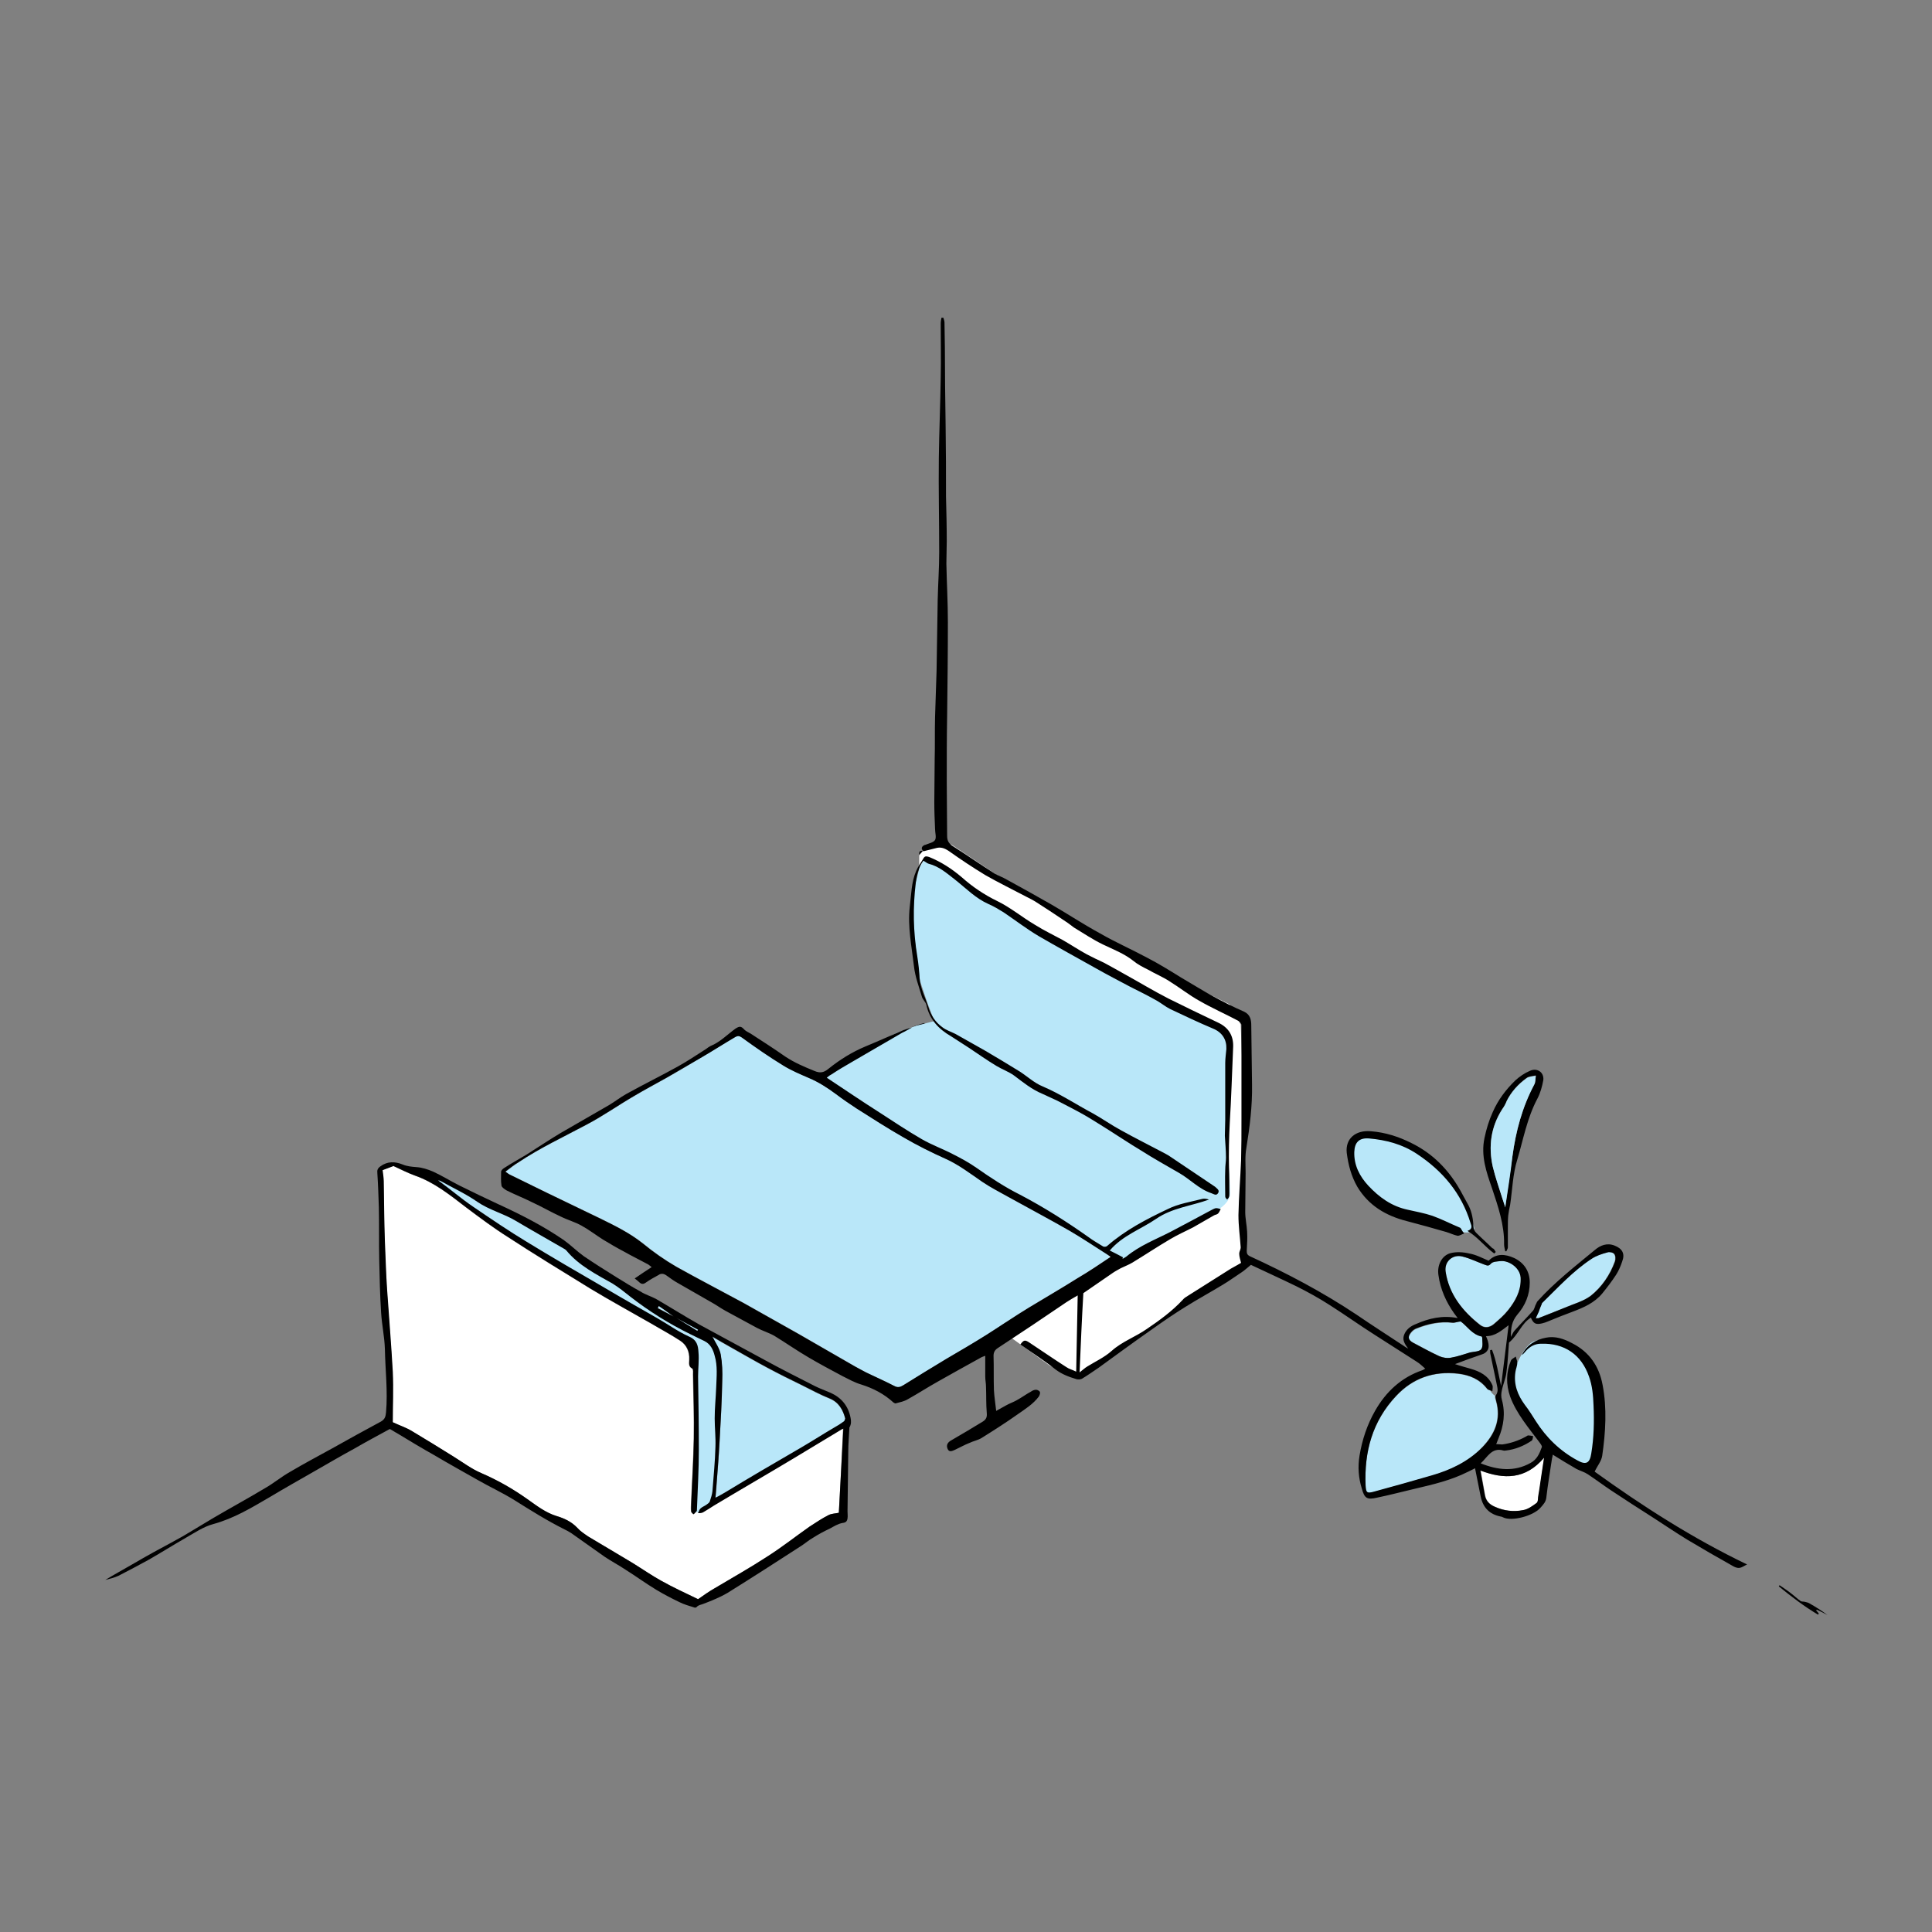 <svg xmlns="http://www.w3.org/2000/svg" xml:space="preserve" id="Layer_1" x="0" y="0" version="1.1" viewBox="0 0 512 512"><rect x="0" y="0" width="512" height="512" fill="#808080" stroke="none"/><style>.st0{display:none}.st1{display:inline}.st2{fill:#91caed}.st3{fill:#fff}.st4{fill:#f6d7b4}.st6{fill:#f1c5cb}.st8{fill:#fbf08e}.st9{fill:#b9e7f9}</style><g id="zA75fE.tif"><path d="M389.8 326.1s.4 1.8-8.3-1.3-16.3-6.6-16.3-6.6-6-4.9-6.6-8c-.6-3-1.5-7.5 0-8.5s5.8-1.8 9.4-.8 10 3.9 13.5 7.9 8.1 11.5 8.3 13.6 1.9 3.6 0 3.7" class="st9"/><path d="M244.5 225.5c.5-.1 1.1-.2 1.6-.4-.6.2-1.1.3-1.6.4m0 0" class="st3"/><path d="M396.4 331.8c-.1.1-.3.2-.4.4-2.5-1.8-4.3-4.3-7.1-6 1.4-.5 1.1-1.3.8-2.1-2.4-7.9-7.4-13.8-14.2-18.3-3.9-2.6-8.2-3.7-12.7-4.1-2.6-.2-3.8 1-3.9 3.6-.1 3.5 1.4 6.4 3.7 8.9 2.9 3.1 6.2 5.5 10.5 6.4 2.2.5 4.4.9 6.5 1.6 2.5.9 4.8 2.1 7.2 3.1.1 0 .2.1.3.2.3.5.6 1 .9 1.4-.6.2-1.2.6-1.7.6-1-.2-2-.7-3-1-3.5-1-7-2-10.5-2.9-5.5-1.4-10.1-4.1-13.1-9.1-1.6-2.8-2.4-5.8-2.8-9-.4-3.8 2.4-6.1 6.5-5.7 3.7.3 7.2 1.4 10.6 3.1 5.7 2.8 9.8 7 12.9 12.4.8 1.4 1.5 2.8 2.3 4.2.9 1.8 1.2 3.7 1.3 5.7 0 .5.3 1.1.7 1.5 1.4 1.4 2.9 2.7 4.3 4.1.5.1.6.6.9 1m9-48c-1.4.6-2.7 1.5-3.8 2.5-2.5 2.4-4.6 5.2-6 8.4-1 2.2-1.7 4.5-2.2 6.9-1 4.7.5 9 2 13.3 1.6 4.8 3.3 9.7 3.2 14.9 0 .6.2 1.2.3 1.8h.3c.1-.3.4-.7.4-1v-5.5c0-1 0-2 .1-3 .1-.9.3-1.9.5-2.8.6-4 .7-8.2 1.9-12 1.6-5.4 2.6-11 5.3-16.1.8-1.5 1.3-3.3 1.6-5 .2-2.1-1.7-3.3-3.6-2.4m1.2 3.6c-3.2 6-4.9 12.4-5.8 19.1-.6 4.4-1.3 8.8-1.9 13.4-.2-.8-.5-1.5-.7-2.2-.9-2.9-1.9-5.7-2.6-8.6-1.2-5.4-.5-10.5 2.5-15.2.5-.7.9-1.4 1.2-2.2 1.2-2.4 3-4.4 5.2-6 .6-.5 1.6-.5 2.5-.7-.1.9 0 1.8-.4 2.4m74.7 139.4c.2.2.5.5.7.8-.1.1-.1.2-.2.3-3.7-2.2-7.1-4.8-10.4-7.5.1-.1.1-.2.2-.3 1 .7 2.1 1.4 3.1 2.2.8.6 1.6 1.4 2.5 2 .3.2.8.1 1.1.2.4.1.9.2 1.2.4 1.6.9 3.2 1.9 4.8 3.1-.9-.5-1.9-1-2.8-1.4-.1.1-.2.1-.2.2M244.7 226c-.1.5-.3.9-.5 1.4-.2-.3-.6-.6-.6-.8 0-.5-.1-1.3.9-1.1 0 0 0 .1.1.1 0 .2.1.3.1.4m-3.2 46.2"/><path d="m268.1 354.6 10.1 7.3 8.2 3.5 15.1-10.8 14-10.9 14.1-9.5.6-8.1-1.2-13.6.7-17.3-.9-23.7-2.9-5.3-20.5-10.2-24-13.6-13.3-7.9-16-10.7h-6l-2.5 2.8v11.8l12.5 37.8-5.8 29.3z" class="st3"/><path d="M245.1 271.5c-1.2.2-2.3.4-3.5.7 1.1-.4 2.2-.8 3.4-1.1 0 .1 0 .2.1.4"/><path d="M294.2 333.2c-3 1.9-5.8 3.8-8.7 5.6l-12.9 7.8c-3.8 2.3-7.4 4.8-11.2 7.2-3.5 2.2-7.1 4.3-10.6 6.4l-11.4 6.9c-.8.5-1.5.7-2.4.2-2.5-1.3-5.1-2.4-7.5-3.6-1.9-.9-3.7-2-5.5-3.1-4.2-2.4-8.3-4.8-12.5-7.2l-14.4-8.1c-5.9-3.2-11.9-6.3-17.8-9.6-3.1-1.8-6.1-3.9-8.9-6.2-3.4-2.7-7.3-4.6-11.1-6.5-4.7-2.3-9.4-4.5-14.1-6.8-3.3-1.6-6.5-3.2-9.8-4.8-.5-.2-.9-.5-1.4-.9 1.3-.9 2.3-1.8 3.5-2.5 5.7-3.8 11.9-6.7 17.9-9.9 4.4-2.3 8.5-5.2 12.8-7.7 2.7-1.6 5.5-3.1 8.2-4.6 3.4-1.9 6.7-3.9 10-5.9 2.9-1.7 5.7-3.5 8.6-5.2.6-.3 1-.4 1.6.1 3.6 2.6 7.3 5.2 11.1 7.6 2.1 1.3 4.5 2.3 6.8 3.3 2.6 1.1 4.9 2.6 7.2 4.3 1.7 1.3 3.5 2.5 5.3 3.7 4.1 2.6 8.3 5.3 12.5 7.7 3.6 2.1 7.4 4 11.2 5.7 3.5 1.6 6.5 3.9 9.7 6.1 2.2 1.5 4.6 2.7 6.9 4 5.4 3 10.9 5.9 16.3 9 3.4 2 6.7 4.2 10 6.3 0 .2.3.4.6.7m102 36.7c-.6-.4-1-.9-1.3-1.4-.3-.1-.6-.2-.8-.4-2-2.5-4.6-3.7-7.7-4-6.5-.8-12 1.2-16.4 5.9-6.3 6.7-8.5 14.8-8.1 23.8.1 1.9.4 2.1 2.2 1.6 5.1-1.4 10.2-2.8 15.3-4.3 5-1.5 9.6-3.6 13.3-7.5 3.4-3.5 5.1-7.5 3.7-12.4-.1-.4-.3-.9-.2-1.3m6.8-30.8c0 3-1.4 5.6-3.3 8-1.1 1.4-2.5 2.6-3.9 3.8-1 .8-2.3 1.1-3.5.2-4.7-3.6-8.3-8.1-9.2-14.1-.4-2.6 1.9-4.7 4.5-4 2 .5 3.8 1.4 5.7 2.1.7.2 1.1.6 1.8-.2.5-.6 1.7-.6 2.6-.7 2.2-.3 5.5 1.8 5.3 4.9m3.9 10.2c.4-.7.7-1.2.9-1.7l.6-1.8c.1-.2.1-.4.2-.5 4.2-4.1 8.2-8.4 13.1-11.7 1.2-.8 2.7-1.3 4.2-1.7.5-.2 1.5 0 1.8.4.4.4.4 1.4.2 2-1.3 3.6-3.5 6.8-6.4 9.1-2 1.5-4.7 2.2-7 3.2-2.2.9-4.5 1.8-6.8 2.7-.1-.1-.3-.1-.8 0" class="st9"/><path d="M409.2 386.3c-.4 3.1-.8 5.8-1.2 8.6-.1.4-.1.8-.2 1.2-.2.8-.1 1.8-.5 2.2-1.1.8-2.3 1.7-3.6 1.9-2.5.5-5.1.2-7.5-.9-1.4-.6-2.3-1.5-2.6-3l-1.2-6.6c6.2 2.4 11.9 2.4 16.8-3.4" class="st3"/><path d="M387.1 350.2c1.7 1.2 3 3.5 5.6 4 0 .1.1.2.1.3 0 1 .3 2.4-.3 3.1-.5.6-1.9.6-2.8.8-1.7.5-3.3 1.1-5.1 1.4-1 .2-2.2 0-3.1-.4-2.4-1.1-4.7-2.4-7-3.6-1.3-.7-1.5-1.5-.5-2.6.4-.5.9-.9 1.5-1.1 3-1.2 6.2-1.9 9.5-1.5.5 0 1.1-.3 2.1-.4" class="st9"/><path d="M374 358c2.8 1.2 5.6 2.5 8.2 3.6-1.1.5-1.8.5-3.1-.3-1.7-1-3.4-2.2-5.1-3.3" class="st3"/><path d="M188.8 354.3c1.7 1 3.4 2 5.2 3 3.2 1.8 6.3 3.6 9.5 5.3 3 1.6 6 3.1 9.1 4.6 2.4 1.2 4.8 2.5 7.3 3.5 2.4 1 3.5 3 4.1 5.3.1.2-.1.6-.3.8-.8.6-1.6 1.1-2.5 1.6-2.9 1.7-5.7 3.5-8.6 5.2-3.6 2.1-7.2 4.2-10.8 6.4-3.1 1.8-6.2 3.7-9.3 5.5-.9.5-1.8 1.1-2.9 1.7.1-1.3.3-2.5.3-3.7.3-3.8.6-7.6.8-11.4.3-5.3.6-10.6.7-15.9.1-2.3 0-4.7-.4-7-.4-1.8-1.5-3.3-2.2-4.9m-10-5.3c2.1 1.1 4.2 2.2 6.2 3.3-.1.1-.1.2-.2.4-2-1.2-4-2.5-6-3.7" class="st9"/><path d="M222.3 400.9c-.9.2-1.9.2-2.7.6-1.7.9-3.4 2-5.1 3.1-3.7 2.6-7.2 5.3-11 7.8-4.6 3-9.4 5.7-14.1 8.5-1.6.9-3.1 2-4.4 2.9-3.3-1.6-6.6-3.1-9.8-4.9-2.6-1.4-4.9-3.1-7.4-4.6-3.9-2.4-7.9-4.7-11.9-7.1-1-.6-2.1-1.4-2.9-2.3-1.5-1.6-3.4-2.5-5.4-3.1-3-.9-5.4-2.8-7.9-4.5-3.8-2.7-7.9-5-12.2-6.9-2.6-1.1-4.9-2.9-7.4-4.4-3.7-2.3-7.4-4.6-11.1-6.8-1.5-.9-3.1-1.4-5-2.3 0-4.2.2-8.8 0-13.3-.4-7.2-1-14.5-1.5-21.7-.3-4.3-.4-8.7-.6-13l-.3-15.9c0-.9-.2-1.9-.3-2.9 1-.4 2.1-.8 2.9-1.1 1.9.9 3.7 1.8 5.6 2.5 5.2 1.8 9.4 5.2 13.7 8.5 3.6 2.7 7.2 5.4 11 7.8 7.2 4.7 14.6 9.2 21.9 13.7 5.3 3.2 10.8 6.2 16.2 9.3 2.6 1.5 5.1 2.9 7.6 4.5 1.7 1.1 2.5 2.9 2.4 5 0 .9-.3 1.8.8 2.4.3.2.2 1 .2 1.6.1 5.7.3 11.3.2 17s-.4 11.3-.7 17c0 .7-.1 1.4 0 2.2 0 .3.4.6.6.8.3-.3.6-.5.8-.8.1-.1.1-.4.1-.6.2-5.2.5-10.5.5-15.7.1-6.5-.1-12.9-.1-19.4 0-2.2.3-4.4.1-6.5-.1-1.7-.4-3.2-2.5-4.1-2.9-1.3-5.5-3.2-8.3-4.8-4.7-2.7-9.5-5.4-14.2-8.2-6.9-4-13.7-8-20.5-12.1-4.8-3-9.6-6.1-14.2-9.3-3.1-2.1-6-4.6-9.3-7 .4.1.6.1.7.2 3.3 1.8 6.7 3.4 9.7 5.4 3.2 2.2 7 3.1 10.3 5.1 4.2 2.5 8.5 4.9 12.7 7.4.2.1.4.2.5.4 3.3 4 7.9 6.3 12.3 8.8 1.6 1 3.1 2.2 4.6 3.4 5 3.9 10.3 7.2 16 10 1.2.6 2.5 1.2 3.7 1.8 1.6.8 2.3 2.3 2.7 3.9.8 2.7.5 5.5.4 8.3s-.3 5.5-.4 8.3c0 2.5.3 5 .2 7.5-.1 3.9-.5 7.9-.8 11.8-.1.9-.4 1.8-.7 2.7-.1.3-.5.6-.8.8-.6.4-1.2.6-1.7 1.1-.3.3-.4.8-.6 1.2.4 0 .9 0 1.3-.2 1-.6 1.9-1.2 2.9-1.8 7-4.2 14.1-8.3 21.1-12.5 4.2-2.5 8.4-5.1 12.6-7.6.2-.1.3-.2.6-.3-.3 7.5-.7 15.1-1.1 22.4" class="st3"/><path d="m178.8 349-4.5-2.4c.1-.2.2-.3.3-.5 1.4 1 2.8 2 4.2 2.9" class="st9"/><path d="m184.5 390.1-.9 10.5 1.4.2 3.8-2.6 1.7-13.5v-16.9l-.6-8.5-2.3-4.6-12.8-6.6-5.9-3.7-9.8-7.6-11.4-8.5-13.8-7.3-8.2-4.2-6.7-3.5-4-1.9v1.5l6 5 7.5 5 4.9 3.7 7.9 5 5.8 3 13.9 8.3 17.4 9.8 4.3 2.9 1.1 6 .4 8.4-.1 9.3zM398.9 320c-.2-.8-.5-1.5-.7-2.2-.9-2.9-1.9-5.7-2.6-8.6-1.2-5.4-.5-10.5 2.5-15.2.5-.7.9-1.4 1.2-2.2 1.2-2.4 3-4.4 5.2-6 .6-.5 1.6-.5 2.5-.7-.1.8-.1 1.7-.4 2.3-3.2 6-4.9 12.4-5.8 19.1-.5 4.5-1.2 8.9-1.9 13.5m3.3 41s1.9-4.5 4.2-5.5 9.9-.6 12.7 3.1 5.2 8.3 5.2 14-.8 11.7-1.7 13.6c-.9 2-3.3 5.4-8.9 0s-12.4-13.4-13-17.1c-.5-3.6-.8-8.1 1.5-8.1" class="st9"/><path d="M225.4 375.7c-.6-3.1-2.4-5.3-5.3-6.6-1.4-.6-2.8-1.1-4.2-1.8-4.3-2.2-8.7-4.4-12.9-6.7l-17.7-9.6c-3.9-2.2-7.7-4.6-11.5-6.8-1.3-.7-2.8-1.1-4-1.9-2.2-1.2-4.3-2.5-6.4-3.8-2.9-1.8-5.9-3.7-8.7-5.6-1.8-1.3-3.4-2.9-5.2-4.2-5.5-3.8-11.4-6.8-17.5-9.6-3.4-1.6-6.8-3.2-10.2-4.9-2.4-1.2-4.6-2.6-7-3.7-1.4-.6-2.9-1.1-4.4-1.2-1.3-.1-2.5-.2-3.7-.7-2-.8-4-.9-5.9.5-.7.5-.9 1-.8 1.8.2 3 .3 6 .4 9.1.1 4.6 0 9.2.1 13.9s.2 9.3.5 14c.2 3.2.9 6.4 1 9.6.1 5.6.8 11.2.3 16.8-.1 1.1-.3 1.8-1.3 2.4-4.3 2.3-8.6 4.7-12.9 7.1-3.8 2.1-7.6 4.1-11.3 6.3-2.3 1.3-4.3 3-6.6 4.3-4.5 2.7-9.1 5.2-13.7 7.9-2.7 1.6-5.3 3.2-8 4.8-2.5 1.4-5.1 2.8-7.7 4.2-2 1.1-3.9 2.2-5.8 3.3-2.4 1.4-4.8 2.7-7.1 4.1 1.2-.3 2.4-.6 3.5-1.1 2.7-1.4 5.4-2.8 8.1-4.3 3.3-1.9 6.5-3.9 9.8-5.8 2.3-1.3 4.6-2.9 7.2-3.6 5.5-1.5 10.1-4.3 14.9-7.1 4-2.4 8.1-4.7 12.1-7 3.5-2 6.9-4 10.4-5.9 3.1-1.8 6.3-3.5 9.4-5.2.8.4 1.3.8 1.9 1.1 3.3 2 6.6 4 10 5.9 3.7 2.2 7.5 4.3 11.2 6.4 3.3 1.9 6.8 3.5 10 5.5 4.3 2.7 8.6 5.4 13.2 7.7.6.3 1.2.6 1.8 1 3 2.1 5.9 4.2 8.9 6.3 1.8 1.2 3.7 2.2 5.5 3.4 2.7 1.7 5.3 3.6 8.1 5.3 2 1.2 4.1 2.3 6.2 3.3 1.2.6 2.6 1 3.9 1.4.2.1.5 0 .6-.1.5-.6 1.2-.6 1.9-.9 2.1-.8 4.3-1.7 6.2-2.8 6.6-4.1 13.1-8.3 19.6-12.5 1.1-.7 2.1-1.6 3.2-2.2 1.4-.9 2.9-1.7 4.4-2.4 1.1-.6 2.2-1.3 3.4-1.5.9-.1 1.2-.5 1.3-1.2.1-.6 0-1.3 0-1.9.1-5.3.1-10.6.2-15.9 0-2 .2-4 .3-6.3.5-.8.5-1.7.3-2.6M185 352.4c-.1.1-.1.2-.2.3-1.8-1.1-3.6-2.2-5.5-3.4 1.9 1 3.8 2.1 5.7 3.1m-10.4-6.3c1.3.9 2.6 1.8 3.9 2.8.1.1.2.1.3.2.2.1.3.2.5.3-.2-.1-.3-.2-.5-.3-.1-.1-.2-.1-.3-.2-1.4-.7-2.8-1.5-4.2-2.2.1-.3.2-.4.3-.6m47.7 54.8c-.9.2-1.9.2-2.7.6-1.8.9-3.4 2-5.1 3.1-3.7 2.6-7.2 5.4-11 7.8-4.6 3-9.4 5.7-14.1 8.5-1.6.9-3.1 2-4.4 2.9-3.3-1.6-6.6-3.1-9.8-4.9-2.5-1.4-5-3.1-7.4-4.6-4-2.4-7.9-4.7-11.9-7.1-1-.7-2.1-1.4-2.9-2.3-1.5-1.6-3.4-2.5-5.4-3.1-3-.9-5.4-2.8-7.8-4.5-3.8-2.7-7.8-5-12.2-6.9-2.6-1.1-5-2.9-7.4-4.4-3.7-2.3-7.4-4.6-11.1-6.8-1.5-.9-3.1-1.4-5-2.3 0-4.2.2-8.8 0-13.3-.4-7.2-1-14.5-1.5-21.7-.3-4.3-.4-8.7-.6-13-.2-5.3-.2-10.6-.3-15.9 0-.9-.2-1.9-.3-2.9 1-.4 2.1-.8 2.9-1.1 2 .9 3.7 1.8 5.6 2.5 5.2 1.8 9.4 5.2 13.7 8.5 3.6 2.7 7.2 5.4 11 7.8 7.2 4.7 14.6 9.2 21.9 13.7 5.3 3.2 10.8 6.2 16.2 9.3 2.5 1.5 5.2 2.9 7.6 4.5 1.7 1.1 2.5 2.9 2.4 5 0 .9-.3 1.8.8 2.4.3.2.2 1.1.2 1.6.1 5.7.3 11.3.2 17s-.5 11.3-.7 17c0 .7-.1 1.5 0 2.2 0 .3.4.6.6.8.3-.2.5-.5.8-.8.1-.1.1-.4.1-.6.2-5.2.5-10.5.5-15.7 0-6.5-.1-13-.2-19.4 0-2.2.3-4.4.1-6.5-.1-1.7-.4-3.2-2.5-4.1-2.9-1.3-5.5-3.2-8.3-4.8-4.7-2.7-9.5-5.4-14.2-8.2-6.9-4-13.8-8-20.5-12.1-4.8-2.9-9.5-6.1-14.2-9.3-3.1-2.1-6-4.6-9.3-7 .4.1.6.1.7.2 3.2 1.8 6.7 3.4 9.7 5.5 3.2 2.2 7 3.1 10.3 5.1 4.2 2.5 8.5 4.9 12.8 7.4.2.1.3.2.5.4 3.3 4 7.9 6.3 12.3 8.8 1.6 1 3.1 2.2 4.6 3.4 5 3.9 10.3 7.2 16 10 1.2.6 2.5 1.2 3.7 1.8 1.6.8 2.3 2.3 2.7 3.9.8 2.7.5 5.5.4 8.3s-.4 5.5-.4 8.3c0 2.5.3 5 .2 7.5-.1 3.9-.5 7.9-.8 11.8-.1.9-.4 1.8-.7 2.7-.1.3-.5.6-.8.8-.5.4-1.2.6-1.7 1.1-.3.3-.4.8-.6 1.2.4 0 .9 0 1.3-.2 1-.6 2-1.2 2.9-1.8 7-4.2 14.1-8.3 21.1-12.5 4.2-2.5 8.4-5.1 12.6-7.6.2-.1.3-.2.6-.3-.4 7.4-.8 15-1.2 22.3m1.3-24.2c-.8.6-1.6 1.1-2.5 1.6-2.9 1.7-5.7 3.5-8.6 5.2l-10.8 6.3c-3.1 1.8-6.2 3.7-9.2 5.5-.9.5-1.8 1.1-2.9 1.6.1-1.3.2-2.5.3-3.7.3-3.8.6-7.6.8-11.4.3-5.3.6-10.6.7-15.9.1-2.3 0-4.7-.4-7-.3-1.6-1.4-3.1-2.2-4.7 1.7 1 3.4 2 5.2 3 3.2 1.8 6.3 3.6 9.5 5.3 3 1.6 6 3.1 9.1 4.6 2.4 1.2 4.8 2.5 7.3 3.5 2.4 1 3.5 3 4.1 5.3-.1.3-.2.7-.4.8"/><path d="m296.8 334.7 26.4-14.4s2.8-1.7 2.8-4.1-.9-15.9-.9-15.9l.9-22.2s-.2-4.9-2.3-5.2c-2-.3-5.7-2.4-5.7-2.4l-24-13-20.7-11.8-12.4-6.9-10.7-9.4-2.5-.8-2.3-1-.6.3-1.1 2-1.3 4.9-.6 9.3.9 7.3 1.1 8.5 1.9 5.7 1.9 5-4.7 1.2-5.2 1.9-15.5 7.8-4.6 3.9 11.5 8.2 15.1 9.2 13.7 6.2 11.7 8.5 14.2 7.5 10.5 6.7z" class="st9"/><path d="M422.6 390c.7-1.5 1.8-2.8 2-4.2.9-6.2 1.3-12.6.1-18.8-.9-4.9-3.5-8.7-8-11-2.2-1.2-4.6-2-7-1.5-2.7.5-5.1 1.9-6.4 4.6.5-.3.8-.8 1.1-1.1 1.1-1.2 2.4-1.9 4-1.9 6.2-.2 10.7 2.9 12.7 8.7.9 2.5 1.1 5 1.2 7.6.2 4.3.1 8.6-.6 12.8-.4 2.6-1.4 3.1-3.7 1.8-4.6-2.5-8.2-6-11-10.4-.9-1.4-1.8-2.9-2.9-4.3-1.9-2.6-3-5.4-2.5-8.7.1-.8.5-1.6.5-2.5 0-.5-.3-1-.4-1.6-.5.4-1.1.6-1.3 1.1-1.3 3.1-1.3 6.3-.2 9.5 1.7 4.6 5 8.4 7.9 12.3.2.3.6.8.5 1.1-.6 1.7-1.3 3.3-3 4.2-4.3 2.4-8.7 1.9-13.2.1 1.8-1.6 2.9-4.3 6-3.4.2.1.5 0 .7 0 2.5-.3 4.7-1.2 6.8-2.6.3-.2.3-.8.4-1.2-.4-.1-.9-.2-1.3-.2-.2 0-.4.2-.6.3q-3 1.65-6.3 2.1c-.5 0-1-.1-1.6-.1.3-.6.4-1.1.6-1.5 1.4-3.3 1.9-6.7.9-10.3-.2-.7-.2-1.6 0-2.4.3-1.6 1-3.1 1.2-4.7.4-2.8.5-5.7.7-8 2.5-2.1 3.3-5.1 5.8-6.6.7 1.6 1.3 1.9 3 1.5.5-.1 1-.3 1.5-.5 2.2-.9 4.4-1.8 6.6-2.6 2.9-1.1 5.7-2.3 7.8-4.8 1.3-1.6 2.6-3.3 3.7-5 .7-1.1 1.2-2.3 1.6-3.5.8-2.1 0-3.4-2-4.2s-3.8-.1-5.3 1.2c-5.2 4.3-10.6 8.5-15.2 13.6-.2.3-.3.7-.5 1-.2.5-.3 1-.6 1.4-1.6 1.8-3.3 3.5-4.9 5.3-.4.4-.6 1-1 1.7 0-2.3.2-4.1 1.7-5.9 2.1-2.4 3.3-5.3 3.3-8.5 0-2.9-1.4-5.2-4.1-6.5-2.4-1.1-4.8-1.3-6.8.7-1.7-.7-3.3-1.6-5.1-1.9-1.6-.4-3.5-.5-5-.1-2.3.6-3.6 3.2-3.2 5.8.5 3.7 2 7.1 4.2 10.2q.3.45.9 1.2c-4.1-.8-7.7.1-11.1 1.6-1.3.5-2.4 1.3-3 2.6-.7 1.5 0 2.6 1 3.9-.6-.3-.9-.5-1.3-.8-4.1-2.7-8.3-5.4-12.4-8.2-9-6-18.5-11-28.3-15.5-.8-.4-.8-.9-.8-1.5.1-1.7.2-3.3.1-5-.1-1.8-.5-3.5-.5-5.2 0-3.4.1-6.8.1-10.3 0-2.2-.2-4.5.2-6.7.9-5.6 1.6-11.1 1.5-16.8-.1-5.2-.1-10.4-.2-15.6 0-1.4-.2-2.9-1.9-3.7-2.8-1.2-5.5-2.6-8.1-4-2.9-1.6-5.8-3.4-8.7-5.1-2.9-1.8-5.8-3.6-8.9-5.2-4.1-2.2-8.4-4.1-12.4-6.4-4.4-2.4-8.5-5.1-12.8-7.6-4-2.3-8-4.5-12-6.7-1-.6-2.2-1-3.2-1.6-3.8-2.4-7.5-5-11.3-7.4-1-.7-1.3-1.5-1.3-2.6 0-4.8-.1-9.6-.1-14.4 0-5.8 0-11.6.1-17.4.1-8.3.2-16.5.2-24.8 0-5.2-.3-10.4-.4-15.5 0-2 .1-4 .1-6 0-3.9-.1-7.9-.2-11.8 0-6.2 0-12.4-.1-18.7-.1-7-.2-14-.2-20.9 0-2.2-.1-4.3-.1-6.5 0-.5-.2-.9-.3-1.3h-.5c-.1.5-.2 1-.2 1.6 0 4.7.1 9.4 0 14.1-.1 7.2-.4 14.3-.5 21.4-.1 8.3.1 16.7.1 25 0 4.2-.3 8.4-.4 12.6l-.3 18.9c-.1 4.1-.3 8.1-.4 12.2-.1 3.8 0 7.5-.1 11.2 0 3.8-.1 7.6-.1 11.4 0 2.4.1 4.7.2 7.1 0 1 .4 2.2 0 2.9s-1.7.9-2.6 1.3h-.1c-.9.4-1.1 1-.4 1.7.5-.1 1.1-.3 1.6-.4s1.1-.3 1.6-.4c1.3-.4 2.3-.1 3.5.7 3.1 2.2 6.4 4.4 9.7 6.4 3.5 2 7.2 3.8 10.8 5.7 1 .5 2 1 2.9 1.6 2.5 1.6 5.1 3.3 7.6 5 .8.5 1.5 1.1 2.2 1.6 2.5 1.5 5 3.2 7.7 4.5s5.6 2.4 8 4.3c1.2 1 2.6 1.7 4 2.4 1.9 1.1 3.9 1.9 5.7 3.1 2.6 1.6 5.1 3.6 7.8 5.1 3.3 1.9 6.9 3.5 10.3 5.3.4.2.9.8.9 1.1v24.9c0 3.7 0 7.3-.1 11-.2 4.8-.6 9.6-.7 14.5 0 2.9.4 5.7.6 8.6 0 .5-.4 1.1-.4 1.6 0 .8.3 1.7.5 2.5l-2.7 1.5-11.4 7.2c-.5.3-1 .6-1.4 1.1-2.8 3-6.1 5.4-9.5 7.7-3 2.1-6.5 3.3-9.3 5.8-1.9 1.7-4.3 2.8-6.4 4.1-.7.4-1.3 1-2.1 1.6.3-7.2.6-14.1 1-21 2.5-1.7 5.1-3.5 7.7-5.3.7-.5 1.5-.9 2.2-1.3 1-.5 2.1-.9 3.1-1.5 3.3-2 6.6-4.2 10-6.2 2-1.2 4.1-2.1 6.2-3.2 1.8-1 3.6-2.1 5.4-3.1.3-.2.8-.2 1.1-.5s.5-.8.7-1.2c-.5-.1-1-.3-1.4-.2s-.9.4-1.3.6c-3.5 1.9-7.1 3.8-10.7 5.7-3.9 2-8.1 3.6-11.6 6.5-.3.2-.6.4-1 .6 0-.1 0-.2.1-.4-1.1-.6-2.3-1.2-3.5-1.8 3.4-4 8.2-5.6 12.3-8.4 4.2-2.9 9.3-3.4 14-5.1-.6-.2-1.2-.3-1.7-.2-3.1.8-6.4 1.3-9.2 2.7-5.7 2.7-11.3 5.6-16.1 9.8-.2.2-.8.3-1.1.1-1.3-.8-2.7-1.6-3.9-2.5-5.8-4.1-11.8-7.9-18.1-11.2-4-2-7.8-4.5-11.5-7.1-2-1.4-4.2-2.6-6.4-3.7-2.7-1.4-5.5-2.4-8.1-3.9-3.8-2.2-7.4-4.6-11.1-7-4.7-3-9.3-6.1-14.1-9.3.6-.5.9-.7 1.3-.9 1.8-1.2 3.7-2.3 5.6-3.4 3.9-2.3 7.8-4.5 11.7-6.8.7-.4 1.3-.8 2-1.1.7-.4 1.3-.7 2-1.1-.8.2-1.5.4-2.3.7-3.3 1.4-6.6 2.9-10 4.3-3.6 1.5-6.8 3.5-9.8 5.9-1.2 1-2.2 1.3-3.8.6-2.7-1.1-5.3-2.2-7.7-3.8-3-2.1-6.1-4.1-9.2-6.1-.5-.3-1.2-.6-1.6-1-.9-1-1.3-1-2.4-.3-2.2 1.6-4.1 3.6-6.6 4.6-.4.2-.8.5-1.2.8-2.5 1.6-4.9 3.2-7.4 4.6-4.5 2.5-9.2 4.8-13.7 7.3-1.6.9-3 2-4.5 2.9-4.3 2.5-8.7 5-13 7.5-3 1.8-6 3.8-9 5.7-2 1.2-4 2.3-6 3.6-.3.2-.7.6-.7.9 0 1.2-.1 2.5.1 3.7.1.5.9 1 1.4 1.3 2.2 1.1 4.5 2 6.7 3.1 2.6 1.2 5 2.6 7.6 3.8 1.8.9 3.7 1.4 5.5 2.4 2 1.1 3.8 2.5 5.7 3.7 1.8 1.1 3.7 2.2 5.6 3.2 2.1 1.2 4.2 2.2 6.4 3.4.3.2.5.4.9.7-1.6 1-3 2-4.5 3 .5.4.8.6 1.1.9.7.7 1.2.7 2 .1 1-.7 2.1-1.3 3.2-1.9.7-.5 1.4-.4 2.1.1 1 .7 1.9 1.4 3 2 3 1.7 5.9 3.4 8.9 5.1 1.3.7 2.5 1.6 3.8 2.3 2.8 1.5 5.5 3 8.3 4.5 1.5.8 3.2 1.3 4.6 2.1 3.1 1.9 6.1 4 9.2 5.8 2.9 1.7 5.9 3.3 8.9 4.9 1.6.8 3.2 1.7 4.9 2.2 3.2 1 6.1 2.5 8.6 4.8.2.1.5.3.6.2 1.1-.3 2.2-.5 3.2-1.1 2.7-1.5 5.3-3.2 8-4.7 3.7-2.1 7.5-4.2 11.3-6.3.3-.2.7-.3 1.2-.5v5.5c0 .9.2 1.8.2 2.7.1 2.3 0 4.6.2 6.9.1 1.1-.1 1.7-1 2.3-2.8 1.7-5.6 3.4-8.4 5-.9.5-1.4 1.2-1 2.2.4 1.1 1.3.6 2 .3 1.3-.6 2.5-1.3 3.8-1.8 1-.5 2.2-.7 3.2-1.3 3.2-2 6.5-4.1 9.6-6.3 2-1.4 4.1-2.7 5.6-4.7.2-.3.4-.9.3-1.2s-.7-.6-1-.6c-.5 0-1 .2-1.4.5-1.3.7-2.5 1.6-3.8 2.3-.9.5-1.8.8-2.7 1.3l-2.7 1.5c-.2-1.9-.5-3.7-.6-5.5-.1-3 0-6.1-.1-9.1 0-1 .4-1.6 1.2-2.1 6.1-4 12.1-8 18.1-12.1.9-.6 1.8-1.1 3-1.8-.1 6.9-.3 13.5-.4 20.2-1-.5-1.9-.7-2.6-1.2-3.3-2.1-6.6-4.4-9.8-6.5-1.2-.8-1.5-.7-2.4.5 3.1 2.2 6.3 4.2 9.3 6.6 1.7 1.3 3.6 2 5.6 2.6.4.1 1 .1 1.4-.1 1.5-.9 2.9-1.9 4.4-2.9l6.6-4.8c2.6-1.9 5.3-3.8 8-5.7 2.8-2 5.6-3.9 8.5-5.7 3.2-2 6.5-3.8 9.8-5.8 1.7-1 3.3-2.2 5-3.3.8-.5 1.5-1.2 2.5-2 3.8 1.8 8 3.7 12.1 5.7 3 1.5 5.9 3.1 8.7 4.9 4.1 2.6 8 5.4 12.1 8 3.7 2.4 7.4 4.7 11.1 7.1.8.5 1.4 1.1 2.2 1.8-.3.2-.5.3-.7.4-5.6 1.9-9.7 5.7-12.6 10.8-2.1 3.7-3.4 7.6-4.1 11.8-.5 3-.3 5.9.6 8.8.7 2.6 1.4 3 4 2.4 3.4-.7 6.8-1.6 10.2-2.4 4.7-1.1 9.4-2.2 13.8-4.4.6-.3 1.3-.6 2-1q.75 3.9 1.5 7.5c.6 2.9 2.3 4.7 5.3 5.3.2 0 .4.1.6.2 2.3 1.2 8.2-.4 10-2.6.7-.8 1.4-1.5 1.5-2.7.4-3.5 1-6.9 1.5-10.3.1-.4.2-.8.2-1 2.1 1.3 4.2 2.6 6.3 3.8 1 .5 2.1.8 3 1.4 2.1 1.4 4.1 2.9 6.2 4.3 3.6 2.4 7.2 4.7 10.8 7 3.1 2 6.2 4.1 9.3 6 4 2.4 8 4.7 12.1 7 .5.3 1.2.6 1.8.5.7-.1 1.3-.6 2-.9-14.6-7-27.9-15.6-40.4-24.6m-14.8-42.4c.2-.6.4-1.2.7-1.8.1-.2.1-.4.2-.5 4.2-4.1 8.2-8.5 13.1-11.7 1.2-.8 2.7-1.3 4.2-1.7.5-.2 1.5 0 1.8.4.4.5.4 1.4.2 2-1.3 3.6-3.5 6.8-6.4 9.1-2 1.5-4.7 2.2-7 3.2-2.2.9-4.5 1.8-6.8 2.7-.1.1-.3.1-.8.1.3-.8.6-1.3.8-1.8m-122.2-8.9c-4.3 2.7-8.6 5.2-12.9 7.8-3.8 2.3-7.4 4.8-11.2 7.2-3.5 2.2-7.1 4.3-10.7 6.4-3.8 2.3-7.6 4.6-11.4 7-.8.5-1.5.7-2.4.2-2.5-1.3-5-2.4-7.5-3.6-1.9-1-3.7-2-5.6-3.1-4.2-2.4-8.3-4.8-12.5-7.2l-14.4-8.1c-5.9-3.2-11.9-6.3-17.8-9.6-3.1-1.8-6.1-3.9-8.9-6.2-3.4-2.7-7.2-4.6-11.1-6.5-4.7-2.3-9.4-4.5-14.1-6.8-3.3-1.6-6.5-3.2-9.8-4.8-.5-.2-.9-.6-1.4-.9 1.2-.9 2.3-1.8 3.5-2.5 5.7-3.8 11.9-6.7 17.9-9.9 4.4-2.3 8.5-5.2 12.8-7.7 2.7-1.6 5.5-3.1 8.2-4.6 3.3-1.9 6.7-3.9 10-5.8 2.9-1.7 5.7-3.5 8.6-5.2.6-.3 1-.3 1.6.1 3.6 2.6 7.3 5.2 11.1 7.5 2.1 1.3 4.5 2.3 6.8 3.3 2.6 1.1 4.9 2.6 7.2 4.3 1.7 1.3 3.5 2.5 5.3 3.7 4.1 2.6 8.3 5.3 12.5 7.7 3.6 2.1 7.4 4 11.2 5.7 3.5 1.6 6.5 3.9 9.7 6.1 2.2 1.5 4.6 2.7 6.9 4 5.4 3 10.9 5.9 16.3 9 3.4 2 6.7 4.2 10 6.3.2.2.5.3.8.6-3 2-5.8 3.9-8.7 5.6m97.5-1.7c-.4-2.7 1.9-4.7 4.5-4 2 .5 3.8 1.4 5.7 2.1.7.2 1.1.6 1.8-.2.5-.6 1.7-.6 2.6-.7 2.2-.2 5.5 1.9 5.3 5 0 3-1.4 5.6-3.3 8-1.1 1.4-2.5 2.6-3.9 3.8-1 .8-2.3 1.1-3.5.2-4.7-3.7-8.3-8.2-9.2-14.2m-9.2 16.1c.4-.5.9-.9 1.5-1.1 3-1.2 6.2-1.9 9.5-1.5.6.1 1.2-.2 2.2-.3 1.7 1.2 3 3.5 5.6 4 0 .1.1.2.1.3 0 1 .3 2.4-.3 3.1-.5.6-1.9.6-2.9.8-1.7.5-3.3 1.1-5.1 1.4-1 .2-2.2 0-3.1-.4-2.4-1.1-4.7-2.4-7-3.6-1.2-.7-1.4-1.5-.5-2.7m5.5 37.9c-5.1 1.5-10.2 2.9-15.3 4.3-1.8.5-2.1.3-2.2-1.6-.4-9 1.8-17.1 8.1-23.8 4.4-4.7 9.9-6.6 16.4-5.9 3.1.4 5.8 1.5 7.7 4 .3.4.9.4 1.4.7 0-.5.2-1.2 0-1.6-1.1-2.6-3.4-3.7-5.9-4.4-1.3-.4-2.6-.7-4-1.2 2.4-.9 4.8-1.8 7.2-2.6 1-.3 1.8-1.2 1.7-2.3 0-.4-.1-.8-.2-1.2-.1-.3-.2-.7-.5-1.3 2.5 0 4.1-1.5 6-2.9-.7 5.4-1.3 10.7-2 16.1-.7-3.2-1.2-6.5-2.4-9.6-.2 0-.3.1-.5.1 0 .4 0 .8.1 1.2.5 2.5 1.1 5.1 1.6 7.6.2 1.1.6 2.1-.2 3.2-.2.3 0 1 .1 1.4 1.4 4.9-.3 8.9-3.7 12.4-3.8 3.8-8.5 6-13.4 7.4m28.5 3.9c-.1.4-.1.8-.2 1.2-.2.8 0 1.8-.5 2.2-1.1.8-2.3 1.7-3.6 1.9-2.5.5-5.1.2-7.5-.9-1.4-.6-2.3-1.5-2.6-3l-1.2-6.6c6.3 2.4 12 2.4 16.9-3.4-.5 3.1-.9 5.9-1.3 8.6M241.5 272.2q-.15 0 0 0c-.1 0 0 0 0 0"/><path d="M325.9 297.6c-.2 3.9-.3 7.9-.2 11.8.1 2.3.1 4.6.1 6.9 0 .3 0 .7-.1.9-.1.3-.3.5-.5.7-.2-.2-.5-.5-.5-.8 0-2.4-.1-4.7 0-7.1 0-1.1.2-2.2.2-3.2 0-1.9-.2-3.9-.3-5.8 0-1.4.1-2.9.1-4.3v-15c0-1.2.2-2.5.3-3.7.1-2.5-1.1-4.4-3.5-5.4-3.8-1.6-7.6-3.4-11.4-5.2-1.2-.6-2.3-1.5-3.5-2.2-2.3-1.3-4.7-2.5-7.1-3.7-3-1.6-6.1-3.2-9.1-4.9-5-2.8-10.1-5.6-15.1-8.5-3.2-1.9-6.2-4.2-9.3-6.3-1.3-.8-2.6-1.6-4-2.2-3.4-1.5-5.9-4.1-8.8-6.4-2.2-1.7-4.3-3.6-7.1-4.3-.4-.1-.8-.5-1.4-.8-1.3 1.8-1.7 3.8-2 5.8-.8 6.5-.7 13 .4 19.6q.45 2.85.6 5.7c.2 2.7 1.5 5.1 2.3 7.6.7 2.3 1.9 4.1 3.7 5.4 1 .8 2.3 1.2 3.5 1.8 2.6 1.5 5.2 2.9 7.8 4.4 3.1 1.8 6.2 3.7 9.3 5.6 2 1.3 3.8 3 6 3.9 4.7 2 8.9 4.8 13.4 7.2 2.5 1.4 4.9 3.1 7.5 4.5 3.6 2 7.2 3.8 10.8 5.7.7.4 1.4.7 2.1 1.2 3.9 2.6 7.7 5.2 11.6 7.8.1.1.2.1.3.2.5.5 1.3.9.8 1.7s-1.2.2-1.8 0c-3.3-1.1-5.6-3.7-8.6-5.4-3.3-1.9-6.7-3.8-10-5.9-3-1.8-6-3.8-9-5.7-2.1-1.3-4.1-2.6-6.2-3.8-2.3-1.3-4.7-2.5-7-3.7l-3.9-1.8c-2.9-1.2-5.2-3.1-7.6-4.9-1.4-1-3.1-1.6-4.6-2.5-2.5-1.5-4.9-3.2-7.3-4.8-1.6-1-3.2-2.1-4.8-3.1-3.3-1.9-5.7-4.5-6.5-8.3-.2-.8-1-1.4-1.2-2.2-.8-2.7-1.8-5.3-2.1-8.1-.6-5.2-1.7-10.4-1.1-15.7.4-3.2.4-6.5 1.7-9.5.5-1.2 1.3-2.2 1.9-3.3.4-.7.8-.6 1.5-.4 3.2 1.3 6 3.1 8.7 5.4 2.8 2.5 5.9 4.6 9.4 6.3s6.6 4.3 10 6.3c2.4 1.5 4.9 2.7 7.3 4 2.1 1.2 4.2 2.6 6.4 3.8 1.5.8 3 1.5 4.5 2.2 1.9 1 3.8 2.1 5.6 3.1 3.8 2.1 7.6 4.4 11.5 6.4 4.4 2.2 8.8 4.3 13.2 6.4 2.8 1.3 4.1 3.5 4 6.4-.3 7.1-.5 13.6-.9 20.2"/></g></svg>